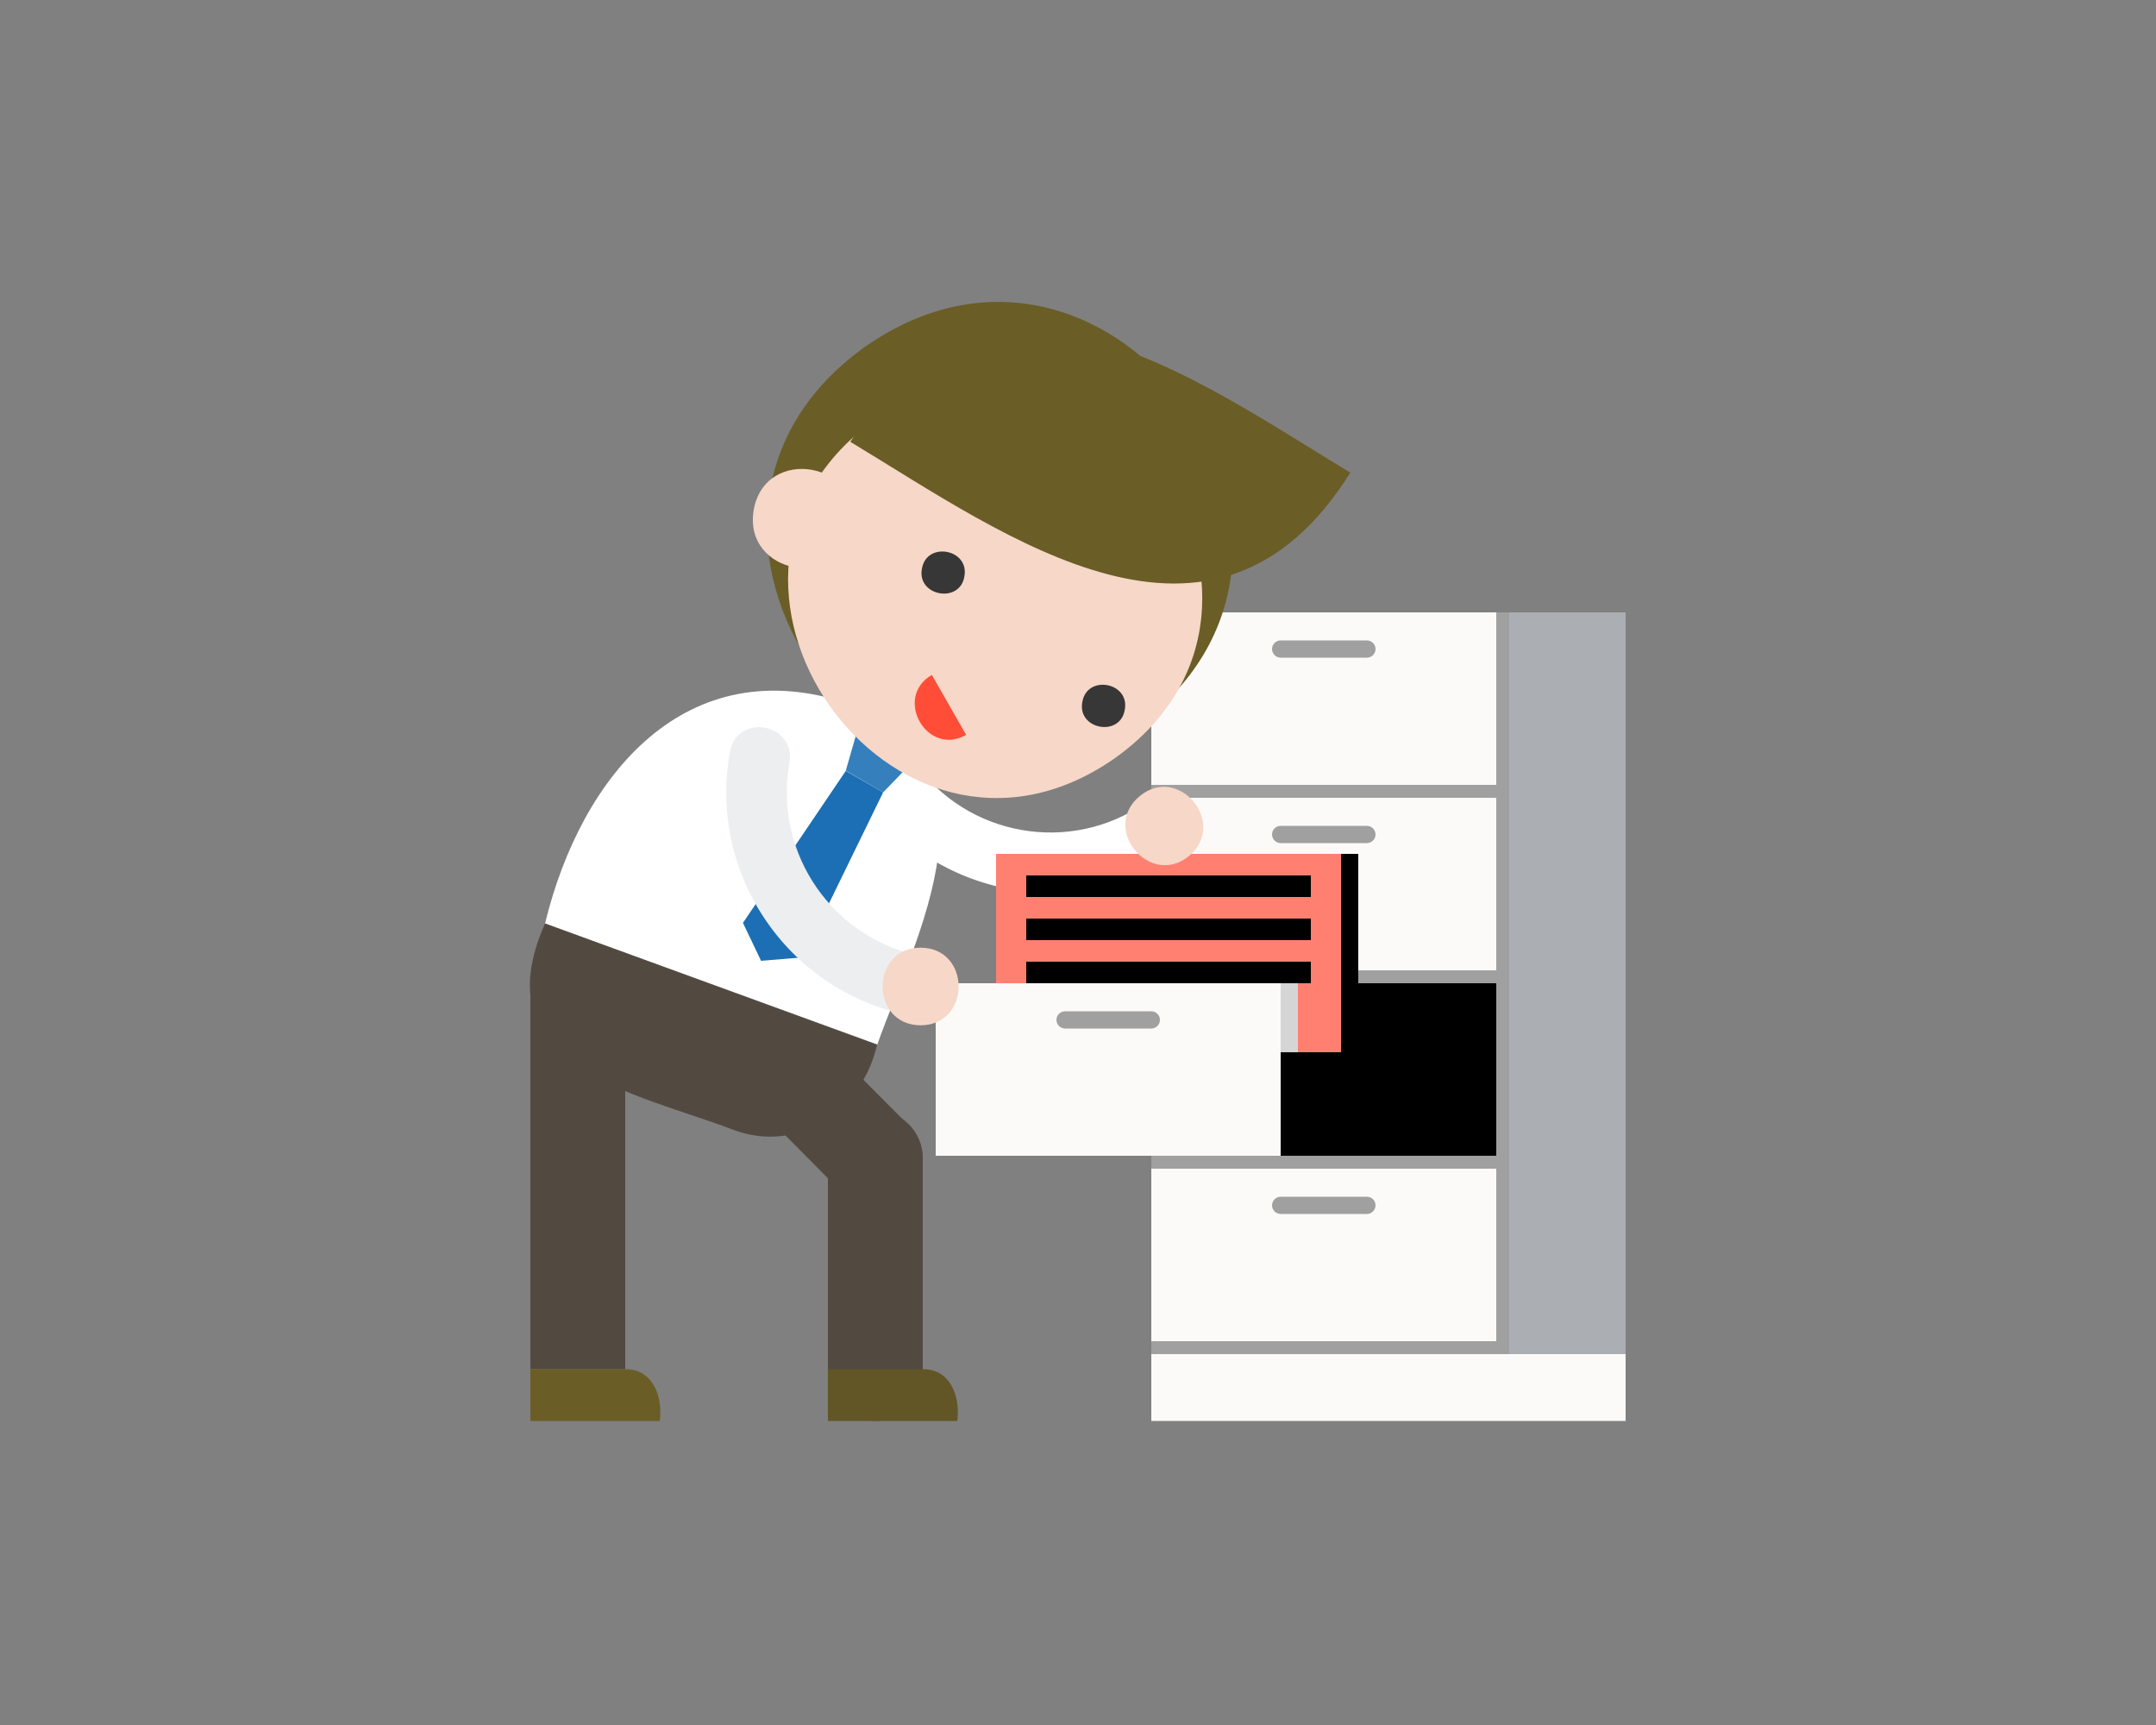 <?xml version="1.0" encoding="utf-8"?>
<!-- Generator: Adobe Illustrator 25.2.1, SVG Export Plug-In . SVG Version: 6.00 Build 0)  -->
<svg version="1.1" id="_x31_6" xmlns="http://www.w3.org/2000/svg" xmlns:xlink="http://www.w3.org/1999/xlink" x="0px" y="0px"
	 viewBox="0 0 1000 800" style="enable-background:new 0 0 1000 800;" xml:space="preserve">
<rect x="0" y="0" width="1000" height="800" fill="#808080" stroke="none"/>
<style type="text/css">
	.st0{fill:#ABAFB3;}
	.st1{fill:#FBFAF9;}
	.st2{fill:#A0A0A0;}
	.st3{fill:#FFFFFF;}
	.st4{fill:#FF8071;}
	.st5{fill:#D5D5D5;}
	.st6{fill:#F3BB81;}
	.st7{fill:#F7D7C7;}
	.st8{fill:#524A41;}
	.st9{fill:#625627;}
	.st10{fill:#6B5D26;}
	.st11{fill:#357FBC;}
	.st12{fill:#1C6FB4;}
	.st13{fill:#6A5D26;}
	.st14{fill:#373737;}
	.st15{fill:#FF4D38;}
	.st16{fill:#EDEEEF;}
</style>
<g>
	<rect x="686" y="456" width="8" height="80"/>
	<rect x="662" y="456" width="24" height="80"/>
</g>
<g>
	<rect x="654" y="456" width="8" height="80"/>
	<rect x="630" y="456" width="24" height="80"/>
</g>
<rect x="694" y="284" class="st0" width="60" height="344"/>
<rect x="534" y="628" class="st1" width="220" height="31"/>
<rect x="694" y="284" class="st2" width="6" height="344"/>
<rect x="534" y="284" class="st1" width="160" height="80"/>
<rect x="534" y="364" class="st2" width="160" height="6"/>
<path class="st2" d="M594,305h40c2.2,0,4-1.8,4-4l0,0c0-2.2-1.8-4-4-4h-40c-2.2,0-4,1.8-4,4l0,0C590,303.2,591.8,305,594,305z"/>
<rect x="534" y="370" class="st1" width="160" height="80"/>
<rect x="534" y="450" class="st2" width="160" height="6"/>
<path class="st2" d="M594,391h40c2.2,0,4-1.8,4-4l0,0c0-2.2-1.8-4-4-4h-40c-2.2,0-4,1.8-4,4l0,0C590,389.2,591.8,391,594,391z"/>
<rect x="534" y="542" class="st1" width="160" height="80"/>
<rect x="534" y="622" class="st2" width="160" height="6"/>
<path class="st2" d="M594,563h40c2.2,0,4-1.8,4-4l0,0c0-2.2-1.8-4-4-4h-40c-2.2,0-4,1.8-4,4l0,0C590,561.2,591.8,563,594,563z"/>
<rect x="534" y="536" class="st2" width="160" height="6"/>
<path class="st3" d="M400.5,368.6c33.2,48,99.3,59.9,147.2,26.4c15.7-10.9-0.8-34.2-16.1-22.9c-35,24.5-83.3,16-107.8-19.1
	C413.2,337.5,390,353.2,400.5,368.6z"/>
<g>
	<g>
		<rect x="462" y="396" class="st4" width="160" height="100"/>
		<rect x="622" y="396" width="8" height="100"/>
	</g>
	<g>
		<rect x="476" y="406" width="132" height="8"/>
		<rect x="476" y="414" width="132" height="2"/>
	</g>
	<g>
		<rect x="476" y="426" width="132" height="8"/>
		<rect x="476" y="434" width="132" height="2"/>
	</g>
	<g>
		<rect x="476" y="446" width="132" height="8"/>
		<rect x="476" y="454" width="132" height="2"/>
	</g>
</g>
<g>
	<rect x="594" y="456" class="st5" width="8" height="80"/>
	<rect x="570" y="456" class="st6" width="24" height="80"/>
</g>
<g>
	<rect x="434" y="456" class="st1" width="160" height="80"/>
	<path class="st2" d="M494,477h40c2.2,0,4-1.8,4-4l0,0c0-2.2-1.8-4-4-4h-40c-2.2,0-4,1.8-4,4l0,0C490,475.2,491.8,477,494,477z"/>
</g>
<rect x="594" y="488" width="100" height="48"/>
<g>
	<path class="st7" d="M528.5,369.3c18.1-15.1,41.1,12.4,23.1,27.6C533.5,411.9,510.5,384.5,528.5,369.3z"/>
</g>
<g>
	<path class="st3" d="M406.9,484.4l-154.1-56.1c16.6-68.6,65.4-127.8,141.6-101.7C467.9,355.6,425.2,433.2,406.9,484.4z"/>
	<path class="st8" d="M340.2,524c-45.5-17.4-117.2-28.8-87.4-95.7l154,56.2C400.1,514.5,370.6,535.4,340.2,524z"/>
</g>
<g>
	<path class="st8" d="M421.7,553.1L421.7,553.1c8.5-8.6,8.4-22.6-0.3-31.3l-41.9-42.1c-8.7-8.7-22.6-8.8-31.2-0.3
		c-8.9,8.4-7.8,23.8,0.3,31.4c1.1,1.1,41.9,42.1,42.1,42.4C399.5,561.6,413.2,561.6,421.7,553.1z"/>
	<g>
		<path class="st8" d="M406,659L406,659c12.1,0,22-9.8,22-22V537c0-12.2-9.9-22-22-22c-12.5-0.6-22.7,12-22,22c0,2.4,0,99.9,0,100.3
			C384.2,649.3,394,659,406,659z"/>
		<path class="st9" d="M384,659h60c1.5-11-3-24.2-16-24c0,0-44,0-44,0V659z"/>
	</g>
</g>
<g>
	<rect x="246" y="459" class="st8" width="44" height="176"/>
	<path class="st10" d="M246,659h60c1.5-11-3-24.2-16-24c0,0-44,0-44,0V659z"/>
</g>
<g>
	<polygon class="st11" points="392.3,357.4 409.6,367.5 426.8,349.7 399.1,333.7 	"/>
	<polygon class="st12" points="392.3,357.5 409.6,367.5 372.3,444 353,445.6 344.6,428 	"/>
</g>
<path class="st13" d="M401.7,160.5c115.8-80.3,239.2,95.9,124.1,177.3C410,418.1,286.6,241.8,401.7,160.5z"/>
<path class="st7" d="M406.4,194.3c103-71.4,212.7,85.3,110.3,157.6C413.8,423.3,304.1,266.6,406.4,194.3z"/>
<path class="st14" d="M521.7,329.1c2.4-12.7-17.6-16.4-19.7-3.5C499.6,338.4,519.7,342,521.7,329.1z"/>
<path class="st14" d="M447.3,267.3c2.4-12.7-17.6-16.4-19.7-3.5C425.2,276.5,445.3,280.1,447.3,267.3z"/>
<path class="st15" d="M432.2,313c-18,10.5-2.2,38.2,15.9,27.8L432.2,313z"/>
<path class="st13" d="M394.4,204.9c72.9,44,168.7,115.2,231.9,14.3C553.5,175.2,457.6,104,394.4,204.9L394.4,204.9z"/>
<path class="st7" d="M349.6,236.4c5.4-30.1,50.9-22,45.8,8.1C389.9,274.6,344.4,266.6,349.6,236.4z"/>
<path class="st16" d="M338.6,348.6c-10.5,57.5,27.9,112.6,85.4,122.7c18.8,3.4,23.7-24.7,4.9-27.6c-42.1-7.4-70.2-47.6-62.8-89.7
	C369.5,335.6,342.1,330.3,338.6,348.6z"/>
<path class="st7" d="M427,439.5c23.5,0.1,23.5,35.9,0,36C403.5,475.4,403.5,439.6,427,439.5z"/>
</svg>
